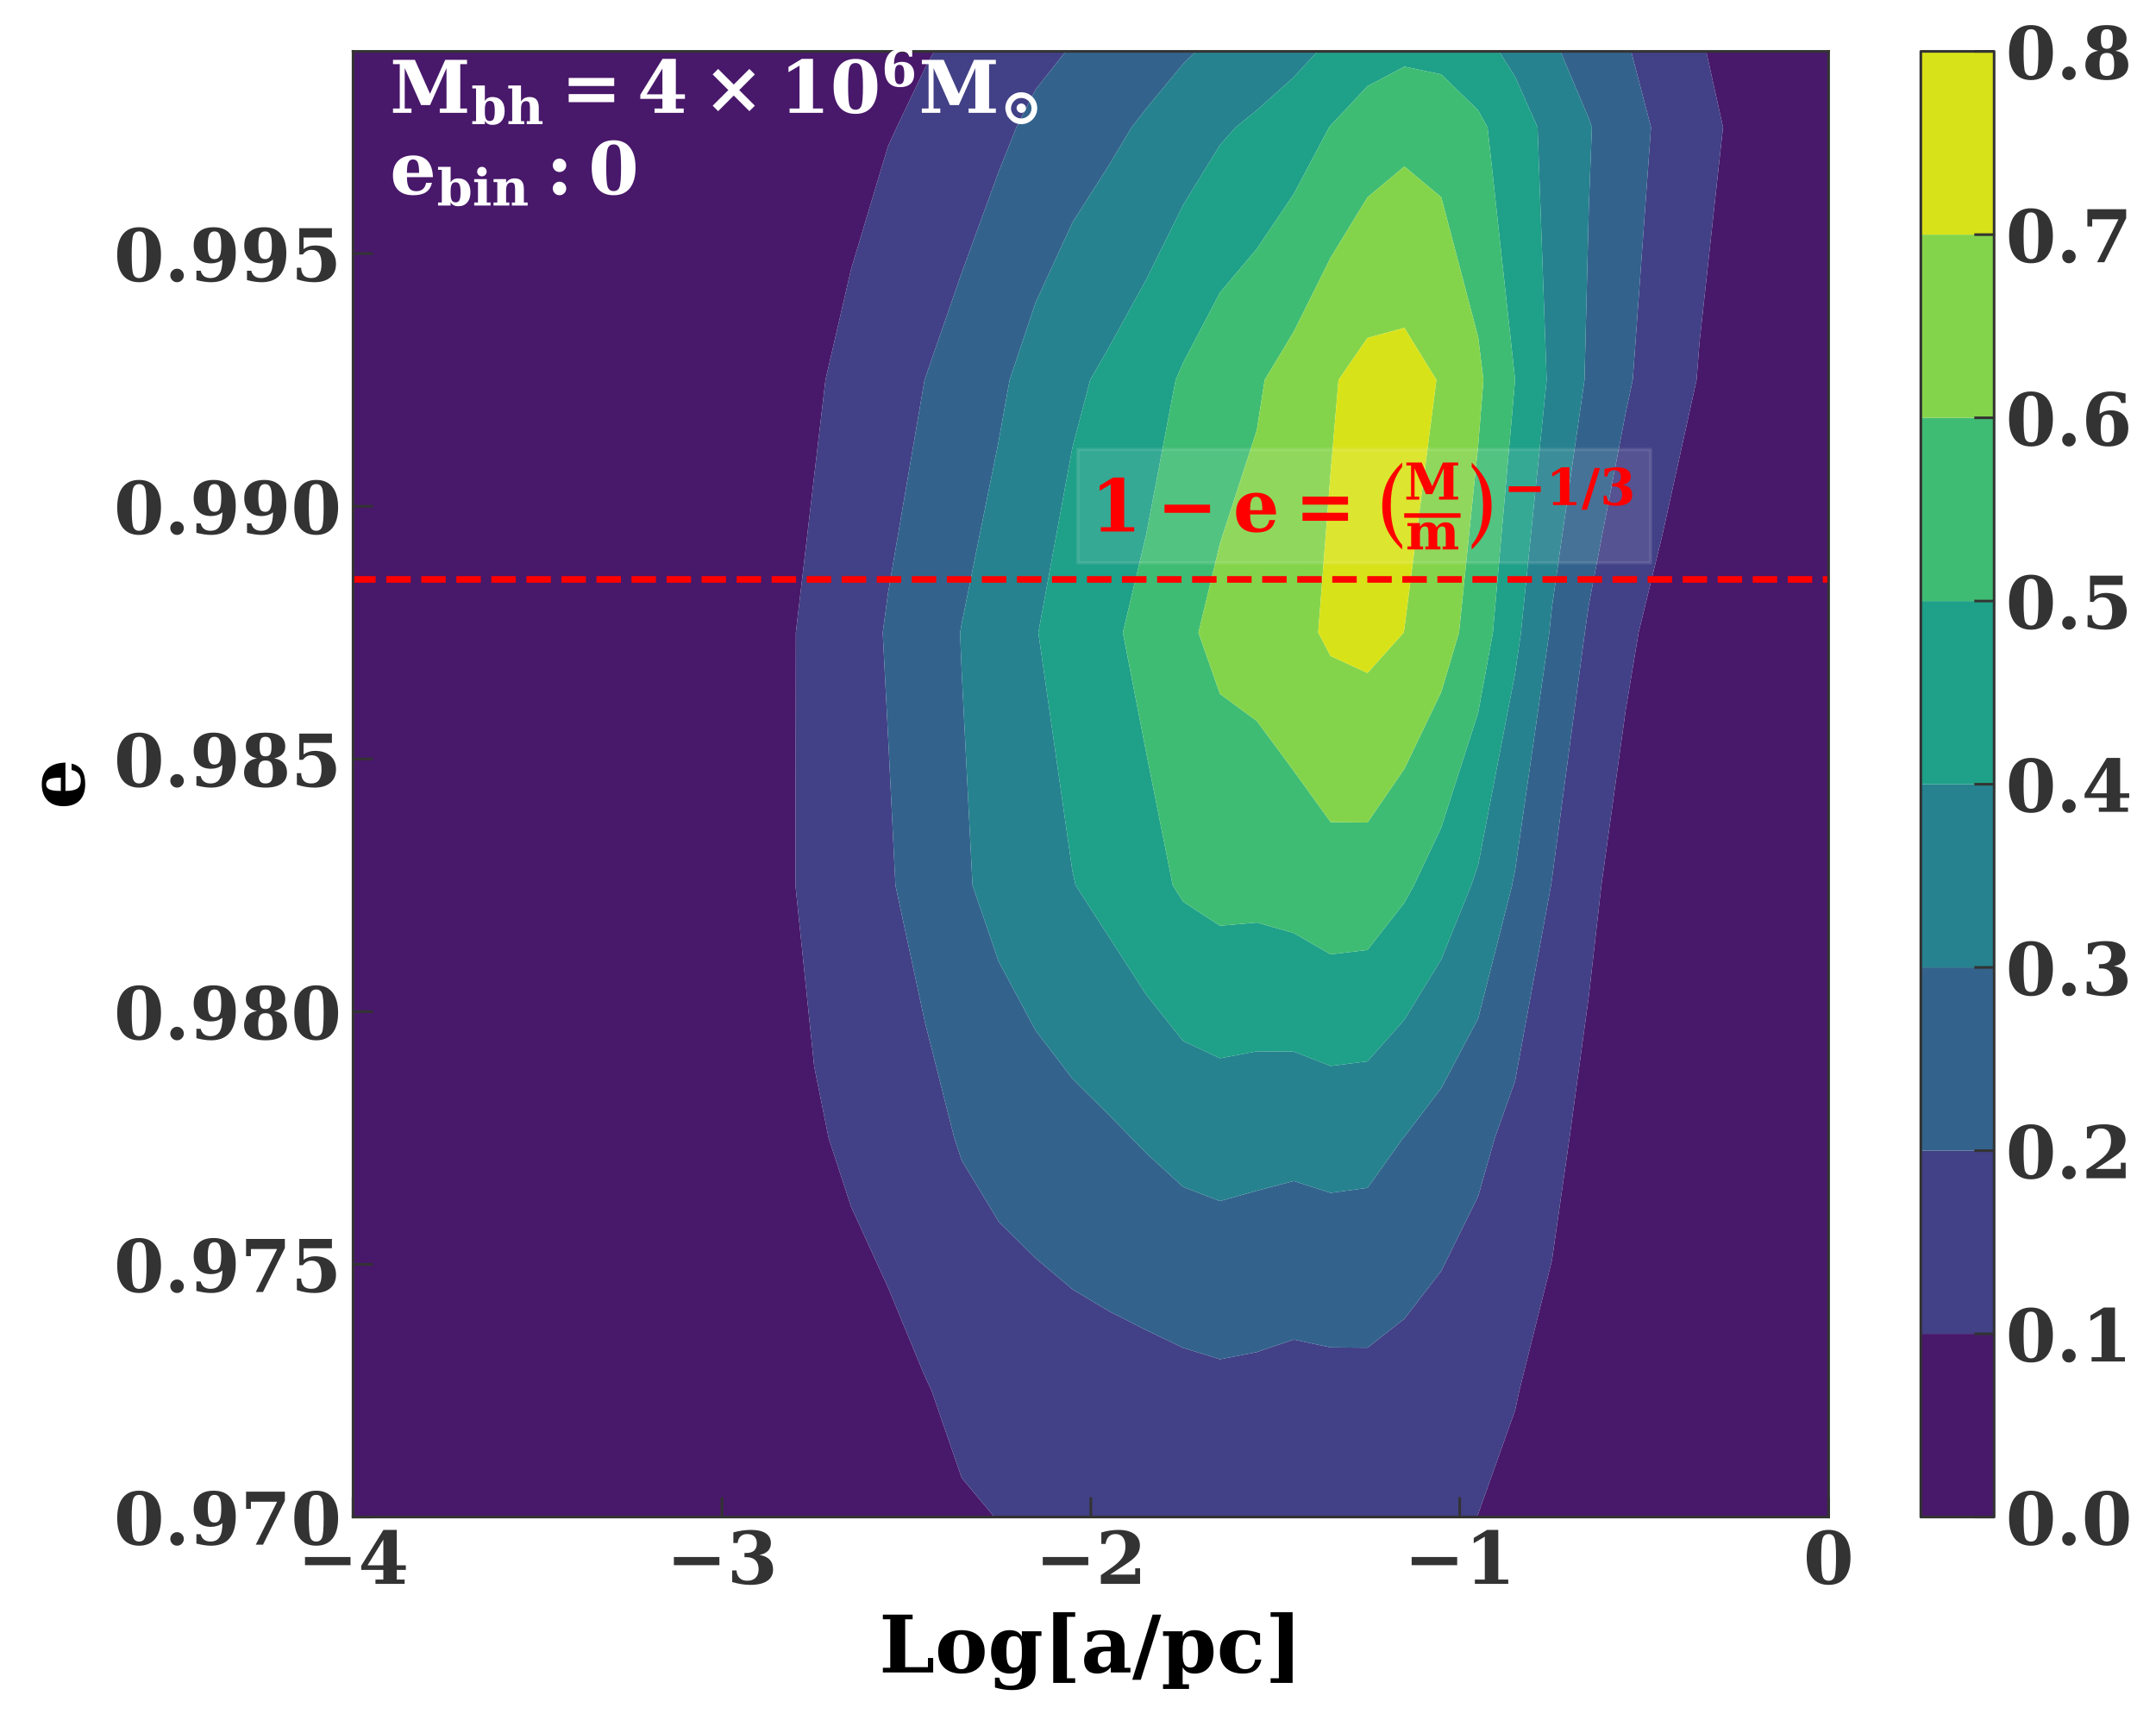 <?xml version="1.0" encoding="utf-8" standalone="no"?>
<!DOCTYPE svg PUBLIC "-//W3C//DTD SVG 1.1//EN"
  "http://www.w3.org/Graphics/SVG/1.1/DTD/svg11.dtd">
<!-- Created with matplotlib (https://matplotlib.org/) -->
<svg height="518.639pt" version="1.1" viewBox="0 0 652.264 518.639" width="652.264pt" xmlns="http://www.w3.org/2000/svg" xmlns:xlink="http://www.w3.org/1999/xlink">
 <defs>
  <style type="text/css">
*{stroke-linecap:butt;stroke-linejoin:round;}
  </style>
 </defs>
 <g id="figure_1">
  <g id="patch_1">
   <path d="M 0 518.639 
L 652.264 518.639 
L 652.264 0 
L 0 0 
z
" style="fill:#ffffff;"/>
  </g>
  <g id="axes_1">
   <g id="patch_2">
    <path d="M 106.815 459.078 
L 553.215 459.078 
L 553.215 15.558 
L 106.815 15.558 
z
" style="fill:#ffffff;"/>
   </g>
   <g id="PathCollection_1">
    <path clip-path="url(#pb31138863c)" d="M 112.395 726.72 
L 123.555 726.72 
L 134.715 726.72 
L 145.875 726.72 
L 157.035 726.72 
L 168.195 726.72 
L 179.355 726.72 
L 190.515 726.72 
L 201.675 726.72 
L 212.835 726.72 
L 223.995 726.72 
L 235.155 726.72 
L 246.315 726.72 
L 257.475 726.72 
L 268.635 726.72 
L 279.795 726.72 
L 290.955 726.72 
L 302.115 726.72 
L 313.275 726.72 
L 324.435 726.72 
L 335.595 726.72 
L 346.755 726.72 
L 357.915 726.72 
L 369.075 726.72 
L 380.235 726.72 
L 391.395 726.72 
L 402.555 726.72 
L 413.715 726.72 
L 424.875 726.72 
L 436.035 726.72 
L 447.195 726.72 
L 458.355 726.72 
L 469.515 726.72 
L 480.675 726.72 
L 491.835 726.72 
L 502.995 726.72 
L 514.155 726.72 
L 525.315 726.72 
L 536.475 726.72 
L 547.635 726.72 
L 558.795 726.72 
L 569.955 726.72 
L 581.115 726.72 
L 592.275 726.72 
L 603.435 726.72 
L 603.435 650.251 
L 603.435 573.782 
L 603.435 497.313 
L 603.435 420.844 
L 603.435 344.375 
L 603.435 267.906 
L 603.435 191.437 
L 603.435 114.968 
L 603.435 38.499 
L 603.435 -37.97 
L 603.435 -114.439 
L 592.275 -114.439 
L 581.115 -114.439 
L 569.955 -114.439 
L 558.795 -114.439 
L 547.635 -114.439 
L 536.475 -114.439 
L 525.315 -114.439 
L 514.155 -114.439 
L 502.995 -114.439 
L 491.835 -114.439 
L 480.675 -114.439 
L 469.515 -114.439 
L 458.355 -114.439 
L 447.195 -114.439 
L 436.035 -114.439 
L 424.875 -114.439 
L 413.715 -114.439 
L 402.555 -114.439 
L 391.395 -114.439 
L 380.235 -114.439 
L 369.075 -114.439 
L 357.915 -114.439 
L 346.755 -114.439 
L 335.595 -114.439 
L 324.435 -114.439 
L 313.275 -114.439 
L 302.115 -114.439 
L 290.955 -114.439 
L 279.795 -114.439 
L 268.635 -114.439 
L 257.475 -114.439 
L 246.315 -114.439 
L 235.155 -114.439 
L 223.995 -114.439 
L 212.835 -114.439 
L 201.675 -114.439 
L 190.515 -114.439 
L 179.355 -114.439 
L 168.195 -114.439 
L 157.035 -114.439 
L 145.875 -114.439 
L 134.715 -114.439 
L 123.555 -114.439 
L 112.395 -114.439 
L 101.235 -114.439 
L 101.235 -37.97 
L 101.235 38.499 
L 101.235 114.968 
L 101.235 191.437 
L 101.235 267.906 
L 101.235 344.375 
L 101.235 420.844 
L 101.235 497.313 
L 101.235 573.782 
L 101.235 650.251 
L 101.235 726.72 
z
M 281.835 420.844 
L 279.795 416.497 
L 268.635 389.559 
L 257.475 365.174 
L 250.684 344.375 
L 246.315 322.691 
L 240.644 267.906 
L 240.77 191.437 
L 246.315 144.054 
L 249.728 114.968 
L 257.475 81.48 
L 268.635 44.302 
L 271.294 38.499 
L 279.795 20.705 
L 290.955 0.194 
L 302.115 -18.776 
L 313.275 -31.451 
L 323.774 -37.97 
L 324.435 -38.64 
L 335.595 -50.835 
L 346.755 -61.718 
L 357.915 -69.478 
L 369.075 -75.701 
L 380.235 -79.88 
L 391.395 -84.25 
L 402.555 -89.836 
L 413.715 -94.931 
L 424.875 -97.988 
L 436.035 -98.135 
L 447.195 -95.835 
L 458.355 -90.623 
L 469.515 -83.111 
L 480.675 -73.761 
L 491.835 -60.219 
L 502.036 -37.97 
L 502.995 -35.452 
L 514.155 6.381 
L 521.275 38.499 
L 514.155 103.676 
L 513.279 114.968 
L 502.995 161.565 
L 495.73 191.437 
L 491.835 214.836 
L 484.477 267.906 
L 480.675 301.448 
L 474.828 344.375 
L 469.515 381.432 
L 459.648 420.844 
L 458.355 426.836 
L 447.195 458.144 
L 436.035 474.075 
L 424.875 483.011 
L 413.715 486.184 
L 402.555 485.926 
L 391.395 485.817 
L 380.235 489.951 
L 369.075 489.898 
L 357.915 487.158 
L 346.755 486.207 
L 335.595 484.794 
L 324.435 479.671 
L 313.275 469.563 
L 302.115 460.59 
L 290.955 447.268 
z
" style="fill:#48186a;"/>
   </g>
   <g id="PathCollection_2">
    <path clip-path="url(#pb31138863c)" d="M 290.955 447.268 
L 302.115 460.59 
L 313.275 469.563 
L 324.435 479.671 
L 335.595 484.794 
L 346.755 486.207 
L 357.915 487.158 
L 369.075 489.898 
L 380.235 489.951 
L 391.395 485.817 
L 402.555 485.926 
L 413.715 486.184 
L 424.875 483.011 
L 436.035 474.075 
L 447.195 458.144 
L 458.355 426.836 
L 459.648 420.844 
L 469.515 381.432 
L 474.828 344.375 
L 480.675 301.448 
L 484.477 267.906 
L 491.835 214.836 
L 495.73 191.437 
L 502.995 161.565 
L 513.279 114.968 
L 514.155 103.676 
L 521.275 38.499 
L 514.155 6.381 
L 502.995 -35.452 
L 502.036 -37.97 
L 491.835 -60.219 
L 480.675 -73.761 
L 469.515 -83.111 
L 458.355 -90.623 
L 447.195 -95.835 
L 436.035 -98.135 
L 424.875 -97.988 
L 413.715 -94.931 
L 402.555 -89.836 
L 391.395 -84.25 
L 380.235 -79.88 
L 369.075 -75.701 
L 357.915 -69.478 
L 346.755 -61.718 
L 335.595 -50.835 
L 324.435 -38.64 
L 323.774 -37.97 
L 313.275 -31.451 
L 302.115 -18.776 
L 290.955 0.194 
L 279.795 20.705 
L 271.294 38.499 
L 268.635 44.302 
L 257.475 81.48 
L 249.728 114.968 
L 246.315 144.054 
L 240.77 191.437 
L 240.644 267.906 
L 246.315 322.691 
L 250.684 344.375 
L 257.475 365.174 
L 268.635 389.559 
L 279.795 416.497 
L 281.835 420.844 
z
M 288.699 344.375 
L 279.795 309.253 
L 270.901 267.906 
L 268.635 222.114 
L 267.052 191.437 
L 268.635 179.581 
L 279.702 114.968 
L 279.795 114.699 
L 290.955 82.499 
L 302.115 51.978 
L 307.505 38.499 
L 313.275 27.108 
L 324.435 13.011 
L 335.595 1.477 
L 346.755 -9.413 
L 357.915 -18.406 
L 369.075 -25.639 
L 380.235 -30.431 
L 391.395 -35.505 
L 395.359 -37.97 
L 402.555 -44.814 
L 413.715 -54.711 
L 424.875 -60.471 
L 436.035 -60.494 
L 447.195 -55.654 
L 458.355 -44.987 
L 463.909 -37.97 
L 469.515 -31.594 
L 480.675 -15.665 
L 491.835 9.259 
L 499.49 38.499 
L 493.968 114.968 
L 491.835 124.899 
L 480.675 182.988 
L 479.464 191.437 
L 469.515 266.063 
L 469.251 267.906 
L 458.355 327.192 
L 452.234 344.375 
L 447.195 362.027 
L 436.035 384.629 
L 424.875 399.096 
L 413.715 407.84 
L 402.555 407.75 
L 391.395 405.377 
L 380.235 409.165 
L 369.075 411.333 
L 357.915 407.876 
L 346.755 402.525 
L 335.595 396.85 
L 324.435 390.158 
L 313.275 380.753 
L 302.115 369.662 
L 290.955 351.209 
z
" style="fill:#424086;"/>
   </g>
   <g id="PathCollection_3">
    <path clip-path="url(#pb31138863c)" d="M 290.955 351.209 
L 302.115 369.662 
L 313.275 380.753 
L 324.435 390.158 
L 335.595 396.85 
L 346.755 402.525 
L 357.915 407.876 
L 369.075 411.333 
L 380.235 409.165 
L 391.395 405.377 
L 402.555 407.75 
L 413.715 407.84 
L 424.875 399.096 
L 436.035 384.629 
L 447.195 362.027 
L 452.234 344.375 
L 458.355 327.192 
L 469.251 267.906 
L 469.515 266.063 
L 479.464 191.437 
L 480.675 182.988 
L 491.835 124.899 
L 493.968 114.968 
L 499.49 38.499 
L 491.835 9.259 
L 480.675 -15.665 
L 469.515 -31.594 
L 463.909 -37.97 
L 458.355 -44.987 
L 447.195 -55.654 
L 436.035 -60.494 
L 424.875 -60.471 
L 413.715 -54.711 
L 402.555 -44.814 
L 395.359 -37.97 
L 391.395 -35.505 
L 380.235 -30.431 
L 369.075 -25.639 
L 357.915 -18.406 
L 346.755 -9.413 
L 335.595 1.477 
L 324.435 13.011 
L 313.275 27.108 
L 307.505 38.499 
L 302.115 51.978 
L 290.955 82.499 
L 279.795 114.699 
L 279.702 114.968 
L 268.635 179.581 
L 267.052 191.437 
L 268.635 222.114 
L 270.901 267.906 
L 279.795 309.253 
L 288.699 344.375 
z
M 342.316 344.375 
L 335.595 337.462 
L 324.435 326.414 
L 313.275 311.794 
L 302.115 290.926 
L 294.22 267.906 
L 290.955 203.556 
L 290.454 191.437 
L 290.955 188.672 
L 302.115 133.568 
L 305.451 114.968 
L 313.275 91.636 
L 324.435 67.379 
L 335.595 49.835 
L 342.379 38.499 
L 346.755 32.883 
L 357.915 19.377 
L 369.075 8.495 
L 380.235 1.46 
L 391.395 -6.075 
L 402.555 -15.362 
L 413.715 -23.503 
L 424.875 -28.275 
L 436.035 -27.858 
L 447.195 -22.365 
L 458.355 -9.926 
L 469.515 9.494 
L 480.675 35.885 
L 481.602 38.499 
L 480.675 62.478 
L 479.363 114.968 
L 469.515 183.757 
L 468.717 191.437 
L 458.355 263.4 
L 457.459 267.906 
L 447.195 308.17 
L 436.035 329.259 
L 424.875 343.973 
L 424.483 344.375 
L 413.715 359.463 
L 402.555 360.972 
L 391.395 357.385 
L 380.235 360.325 
L 369.075 363.446 
L 357.915 359.163 
L 346.755 348.926 
z
" style="fill:#33638d;"/>
   </g>
   <g id="PathCollection_4">
    <path clip-path="url(#pb31138863c)" d="M 346.755 348.926 
L 357.915 359.163 
L 369.075 363.446 
L 380.235 360.325 
L 391.395 357.385 
L 402.555 360.972 
L 413.715 359.463 
L 424.483 344.375 
L 424.875 343.973 
L 436.035 329.259 
L 447.195 308.17 
L 457.459 267.906 
L 458.355 263.4 
L 468.717 191.437 
L 469.515 183.757 
L 479.363 114.968 
L 480.675 62.478 
L 481.602 38.499 
L 480.675 35.885 
L 469.515 9.494 
L 458.355 -9.926 
L 447.195 -22.365 
L 436.035 -27.858 
L 424.875 -28.275 
L 413.715 -23.503 
L 402.555 -15.362 
L 391.395 -6.075 
L 380.235 1.46 
L 369.075 8.495 
L 357.915 19.377 
L 346.755 32.883 
L 342.379 38.499 
L 335.595 49.835 
L 324.435 67.379 
L 313.275 91.636 
L 305.451 114.968 
L 302.115 133.568 
L 290.955 188.672 
L 290.454 191.437 
L 290.955 203.556 
L 294.22 267.906 
L 302.115 290.926 
L 313.275 311.794 
L 324.435 326.414 
L 335.595 337.462 
L 342.316 344.375 
z
M 325.407 267.906 
L 324.435 263.574 
L 314.131 191.437 
L 324.435 135.425 
L 329.821 114.968 
L 335.595 104.916 
L 346.755 84.625 
L 357.915 62.07 
L 369.075 43.899 
L 373.856 38.499 
L 380.235 33.351 
L 391.395 23.355 
L 402.555 11.298 
L 413.715 1.281 
L 424.875 -4.053 
L 436.035 -2.679 
L 447.195 5.505 
L 458.355 23.213 
L 465.17 38.499 
L 467.922 114.968 
L 460.141 191.437 
L 458.355 203.843 
L 447.195 261.769 
L 445.095 267.906 
L 436.035 290.297 
L 424.875 308.588 
L 413.715 321.179 
L 402.555 322.586 
L 391.395 318.228 
L 380.235 318.139 
L 369.075 320.245 
L 357.915 315.017 
L 346.755 300.998 
L 335.595 283.689 
z
" style="fill:#26828e;"/>
   </g>
   <g id="PathCollection_5">
    <path clip-path="url(#pb31138863c)" d="M 335.595 283.689 
L 346.755 300.998 
L 357.915 315.017 
L 369.075 320.245 
L 380.235 318.139 
L 391.395 318.228 
L 402.555 322.586 
L 413.715 321.179 
L 424.875 308.588 
L 436.035 290.297 
L 445.095 267.906 
L 447.195 261.769 
L 458.355 203.843 
L 460.141 191.437 
L 467.922 114.968 
L 465.17 38.499 
L 458.355 23.213 
L 447.195 5.505 
L 436.035 -2.679 
L 424.875 -4.053 
L 413.715 1.281 
L 402.555 11.298 
L 391.395 23.355 
L 380.235 33.351 
L 373.856 38.499 
L 369.075 43.899 
L 357.915 62.07 
L 346.755 84.625 
L 335.595 104.916 
L 329.821 114.968 
L 324.435 135.425 
L 314.131 191.437 
L 324.435 263.574 
L 325.407 267.906 
z
M 354.787 267.906 
L 346.755 227.712 
L 339.7 191.437 
L 346.755 161.758 
L 355.666 114.968 
L 357.915 109.795 
L 369.075 88.538 
L 380.235 75.266 
L 391.395 58.723 
L 402.107 38.499 
L 402.555 37.958 
L 413.715 26.064 
L 424.875 20.17 
L 436.035 22.5 
L 447.195 33.375 
L 450.035 38.499 
L 458.355 114.754 
L 458.369 114.968 
L 458.355 115.114 
L 451.655 191.437 
L 447.195 215.708 
L 436.035 250.449 
L 427.781 267.906 
L 424.875 273.204 
L 413.715 287.469 
L 402.555 288.816 
L 391.395 282.357 
L 380.235 279.18 
L 369.075 280.148 
L 357.915 272.861 
z
" style="fill:#1fa088;"/>
   </g>
   <g id="PathCollection_6">
    <path clip-path="url(#pb31138863c)" d="M 357.915 272.861 
L 369.075 280.148 
L 380.235 279.18 
L 391.395 282.357 
L 402.555 288.816 
L 413.715 287.469 
L 424.875 273.204 
L 427.781 267.906 
L 436.035 250.449 
L 447.195 215.708 
L 451.655 191.437 
L 458.355 115.114 
L 458.369 114.968 
L 458.355 114.754 
L 450.035 38.499 
L 447.195 33.375 
L 436.035 22.5 
L 424.875 20.17 
L 413.715 26.064 
L 402.555 37.958 
L 402.107 38.499 
L 391.395 58.723 
L 380.235 75.266 
L 369.075 88.538 
L 357.915 109.795 
L 355.666 114.968 
L 346.755 161.758 
L 339.7 191.437 
L 346.755 227.712 
L 354.787 267.906 
z
M 362.574 191.437 
L 369.075 164.458 
L 380.235 130.13 
L 382.608 114.968 
L 391.395 100.386 
L 402.555 77.972 
L 413.715 59.7 
L 424.875 50.381 
L 436.035 59.691 
L 447.195 102.011 
L 448.79 114.968 
L 447.195 134.874 
L 441.398 191.437 
L 436.035 209.404 
L 424.875 232.662 
L 413.715 248.911 
L 402.555 248.773 
L 391.395 233.288 
L 380.235 218.179 
L 369.075 209.979 
z
" style="fill:#3fbc73;"/>
   </g>
   <g id="PathCollection_7">
    <path clip-path="url(#pb31138863c)" d="M 369.075 209.979 
L 380.235 218.179 
L 391.395 233.288 
L 402.555 248.773 
L 413.715 248.911 
L 424.875 232.662 
L 436.035 209.404 
L 441.398 191.437 
L 447.195 134.874 
L 448.79 114.968 
L 447.195 102.011 
L 436.035 59.691 
L 424.875 50.381 
L 413.715 59.7 
L 402.555 77.972 
L 391.395 100.386 
L 382.608 114.968 
L 380.235 130.13 
L 369.075 164.458 
L 362.574 191.437 
z
M 398.798 191.437 
L 402.555 143.012 
L 404.952 114.968 
L 413.715 102.252 
L 424.875 99.219 
L 434.562 114.968 
L 424.875 190.171 
L 424.655 191.437 
L 413.715 203.648 
L 402.555 198.529 
z
" style="fill:#84d44b;"/>
   </g>
   <g id="PathCollection_8">
    <path clip-path="url(#pb31138863c)" d="M 402.555 198.529 
L 413.715 203.648 
L 424.655 191.437 
L 424.875 190.171 
L 434.562 114.968 
L 424.875 99.219 
L 413.715 102.252 
L 404.952 114.968 
L 402.555 143.012 
L 398.798 191.437 
z
" style="fill:#d8e219;"/>
   </g>
   <g id="matplotlib.axis_1">
    <g id="xtick_1">
     <g id="line2d_1">
      <defs>
       <path d="M 0 0 
L 0 -6 
" id="ma8702748fd" style="stroke:#333333;stroke-width:0.8;"/>
      </defs>
      <g>
       <use style="fill:#333333;stroke:#333333;stroke-width:0.8;" x="106.815" xlink:href="#ma8702748fd" y="459.078"/>
      </g>
     </g>
     <g id="text_1">
      <!-- −4 -->
      <defs>
       <path d="M 10.594 36.922 
L 73.188 36.922 
L 73.188 25.688 
L 10.594 25.688 
z
" id="DejaVuSerif-Bold-8722"/>
       <path d="M 63.812 0 
L 23.688 0 
L 23.688 5.906 
L 34.516 5.906 
L 34.516 19.188 
L 4.109 19.188 
L 4.109 24.812 
L 34.625 74.219 
L 52.984 74.219 
L 52.984 25.484 
L 65.484 25.484 
L 65.484 19.188 
L 52.984 19.188 
L 52.984 5.906 
L 63.812 5.906 
z
M 34.516 25.484 
L 34.516 60.891 
L 12.797 25.484 
z
" id="DejaVuSerif-Bold-52"/>
      </defs>
      <g style="fill:#333333;" transform="translate(89.944 479.295)scale(0.22 -0.22)">
       <use xlink:href="#DejaVuSerif-Bold-8722"/>
       <use x="83.789" xlink:href="#DejaVuSerif-Bold-52"/>
      </g>
     </g>
    </g>
    <g id="xtick_2">
     <g id="line2d_2">
      <g>
       <use style="fill:#333333;stroke:#333333;stroke-width:0.8;" x="218.415" xlink:href="#ma8702748fd" y="459.078"/>
      </g>
     </g>
     <g id="text_2">
      <!-- −3 -->
      <defs>
       <path d="M 8.594 70.797 
Q 15.047 72.516 21.094 73.359 
Q 27.156 74.219 32.906 74.219 
Q 46.094 74.219 53.141 69.5 
Q 60.203 64.797 60.203 56 
Q 60.203 49.422 56.141 45.312 
Q 52.094 41.219 44.281 39.797 
Q 53.812 38.281 58.5 33.297 
Q 63.188 28.328 63.188 19.672 
Q 63.188 9.469 55.094 4.016 
Q 47.016 -1.422 31.688 -1.422 
Q 25.922 -1.422 19.797 -0.438 
Q 13.672 0.531 6.984 2.484 
L 6.984 18.5 
L 12.891 18.5 
Q 13.422 11.578 17.234 7.938 
Q 21.047 4.297 27.781 4.297 
Q 35.203 4.297 39.25 8.422 
Q 43.312 12.547 43.312 20.125 
Q 43.312 28.031 39.078 32.328 
Q 34.859 36.625 27.094 36.625 
L 23.875 36.625 
L 23.875 42.484 
L 26.422 42.484 
Q 33.594 42.484 37.203 45.797 
Q 40.828 49.125 40.828 55.719 
Q 40.828 61.922 37.422 65.203 
Q 34.031 68.5 27.688 68.5 
Q 21.922 68.5 18.547 65.344 
Q 15.188 62.203 14.5 56.203 
L 8.594 56.203 
z
" id="DejaVuSerif-Bold-51"/>
      </defs>
      <g style="fill:#333333;" transform="translate(201.544 479.295)scale(0.22 -0.22)">
       <use xlink:href="#DejaVuSerif-Bold-8722"/>
       <use x="83.789" xlink:href="#DejaVuSerif-Bold-51"/>
      </g>
     </g>
    </g>
    <g id="xtick_3">
     <g id="line2d_3">
      <g>
       <use style="fill:#333333;stroke:#333333;stroke-width:0.8;" x="330.015" xlink:href="#ma8702748fd" y="459.078"/>
      </g>
     </g>
     <g id="text_3">
      <!-- −2 -->
      <defs>
       <path d="M 13.188 54.891 
L 7.328 54.891 
L 7.328 70.609 
Q 13.281 72.406 19.109 73.312 
Q 24.953 74.219 30.906 74.219 
Q 44.828 74.219 52.609 68.531 
Q 60.406 62.844 60.406 52.688 
Q 60.406 45.453 56.109 39.719 
Q 51.812 33.984 39.703 26.125 
L 19.391 12.797 
L 53.906 12.797 
L 53.906 21.391 
L 60.594 21.391 
L 60.594 0 
L 6.688 0 
L 6.688 11.922 
L 17.484 19.391 
Q 31.297 28.906 35.891 35.594 
Q 40.484 42.281 40.484 51.219 
Q 40.484 59.672 36.984 64.078 
Q 33.5 68.5 26.812 68.5 
Q 21.047 68.5 17.578 65.016 
Q 14.109 61.531 13.188 54.891 
z
" id="DejaVuSerif-Bold-50"/>
      </defs>
      <g style="fill:#333333;" transform="translate(313.144 479.295)scale(0.22 -0.22)">
       <use xlink:href="#DejaVuSerif-Bold-8722"/>
       <use x="83.789" xlink:href="#DejaVuSerif-Bold-50"/>
      </g>
     </g>
    </g>
    <g id="xtick_4">
     <g id="line2d_4">
      <g>
       <use style="fill:#333333;stroke:#333333;stroke-width:0.8;" x="441.615" xlink:href="#ma8702748fd" y="459.078"/>
      </g>
     </g>
     <g id="text_4">
      <!-- −1 -->
      <defs>
       <path d="M 13.719 0 
L 13.719 5.906 
L 27.391 5.906 
L 27.391 64.891 
L 12.203 55.906 
L 12.203 63.188 
L 30.516 74.219 
L 45.906 74.219 
L 45.906 5.906 
L 59.625 5.906 
L 59.625 0 
z
" id="DejaVuSerif-Bold-49"/>
      </defs>
      <g style="fill:#333333;" transform="translate(424.744 479.295)scale(0.22 -0.22)">
       <use xlink:href="#DejaVuSerif-Bold-8722"/>
       <use x="83.789" xlink:href="#DejaVuSerif-Bold-49"/>
      </g>
     </g>
    </g>
    <g id="xtick_5">
     <g id="line2d_5">
      <g>
       <use style="fill:#333333;stroke:#333333;stroke-width:0.8;" x="553.215" xlink:href="#ma8702748fd" y="459.078"/>
      </g>
     </g>
     <g id="text_5">
      <!-- 0 -->
      <defs>
       <path d="M 34.812 4.297 
Q 40.672 4.297 42.844 9.609 
Q 45.016 14.938 45.016 36.375 
Q 45.016 57.672 42.844 63.078 
Q 40.672 68.5 34.812 68.5 
Q 28.953 68.5 26.781 63.172 
Q 24.609 57.859 24.609 36.375 
Q 24.609 14.938 26.781 9.609 
Q 28.953 4.297 34.812 4.297 
z
M 34.812 -1.422 
Q 20.219 -1.422 12.453 8.312 
Q 4.688 18.062 4.688 36.375 
Q 4.688 54.688 12.453 64.453 
Q 20.219 74.219 34.812 74.219 
Q 49.359 74.219 57.125 64.453 
Q 64.891 54.688 64.891 36.375 
Q 64.891 18.062 57.125 8.312 
Q 49.359 -1.422 34.812 -1.422 
z
" id="DejaVuSerif-Bold-48"/>
      </defs>
      <g style="fill:#333333;" transform="translate(545.561 479.295)scale(0.22 -0.22)">
       <use xlink:href="#DejaVuSerif-Bold-48"/>
      </g>
     </g>
    </g>
    <g id="text_6">
     <!-- Log[a/pc] -->
     <defs>
      <path d="M 4.688 0 
L 4.688 5.906 
L 14.016 5.906 
L 14.016 67 
L 4.688 67 
L 4.688 72.906 
L 42.188 72.906 
L 42.188 67 
L 32.812 67 
L 32.812 6.688 
L 61.531 6.688 
L 61.531 18.219 
L 68.109 18.219 
L 68.109 0 
z
" id="DejaVuSerif-Bold-76"/>
      <path d="M 33.406 4.109 
Q 38.875 4.109 41.094 8.797 
Q 43.312 13.484 43.312 25.984 
Q 43.312 38.484 41.109 43.141 
Q 38.922 47.797 33.406 47.797 
Q 27.875 47.797 25.625 43.078 
Q 23.391 38.375 23.391 25.984 
Q 23.391 13.578 25.625 8.844 
Q 27.875 4.109 33.406 4.109 
z
M 33.406 -1.422 
Q 19.672 -1.422 11.891 5.875 
Q 4.109 13.188 4.109 25.984 
Q 4.109 38.812 11.891 46.062 
Q 19.672 53.328 33.406 53.328 
Q 47.172 53.328 54.938 46.062 
Q 62.703 38.812 62.703 25.984 
Q 62.703 13.188 54.906 5.875 
Q 47.125 -1.422 33.406 -1.422 
z
" id="DejaVuSerif-Bold-111"/>
      <path d="M 60.203 46 
L 60.203 0.688 
Q 60.203 -10.25 52.406 -16.234 
Q 44.625 -22.219 30.422 -22.219 
Q 25.25 -22.219 19.922 -21.406 
Q 14.594 -20.609 8.984 -19 
L 8.984 -6.594 
L 14.5 -6.594 
Q 15.234 -11.719 18.625 -14.203 
Q 22.016 -16.703 28.328 -16.703 
Q 36.328 -16.703 39.625 -12.859 
Q 42.922 -9.031 42.922 0.688 
L 42.922 6.594 
Q 40.719 2.547 36.984 0.562 
Q 33.25 -1.422 27.781 -1.422 
Q 16.75 -1.422 10.422 5.906 
Q 4.109 13.234 4.109 25.984 
Q 4.109 38.766 10.422 46.047 
Q 16.75 53.328 27.781 53.328 
Q 33.25 53.328 36.984 51.344 
Q 40.719 49.359 42.922 45.312 
L 42.922 51.906 
L 67.578 51.906 
L 67.578 46 
z
M 42.922 28.516 
Q 42.922 37.594 40.578 41.641 
Q 38.234 45.703 33.109 45.703 
Q 27.734 45.703 25.562 41.422 
Q 23.391 37.156 23.391 25.984 
Q 23.391 14.797 25.578 10.5 
Q 27.781 6.203 33.109 6.203 
Q 38.234 6.203 40.578 10.25 
Q 42.922 14.312 42.922 23.391 
z
" id="DejaVuSerif-Bold-103"/>
      <path d="M 12.5 75.984 
L 40.188 75.984 
L 40.188 70.125 
L 29.781 70.125 
L 29.781 -7.328 
L 40.188 -7.328 
L 40.188 -13.188 
L 12.5 -13.188 
z
" id="DejaVuSerif-Bold-91"/>
      <path d="M 55.078 31.891 
L 55.078 5.906 
L 62.5 5.906 
L 62.5 0 
L 37.797 0 
L 37.797 6.594 
Q 34.375 2.484 30.172 0.531 
Q 25.984 -1.422 20.609 -1.422 
Q 12.641 -1.422 8.375 2.844 
Q 4.109 7.125 4.109 15.094 
Q 4.109 23.828 10.234 28.172 
Q 16.359 32.516 28.719 32.516 
L 37.797 32.516 
L 37.797 35.594 
Q 37.797 41.891 34.812 44.891 
Q 31.844 47.906 25.594 47.906 
Q 20.406 47.906 17.594 45.781 
Q 14.797 43.656 13.625 38.812 
L 8.109 38.812 
L 8.109 50 
Q 12.75 51.656 17.719 52.484 
Q 22.703 53.328 28.219 53.328 
Q 42.141 53.328 48.609 48.141 
Q 55.078 42.969 55.078 31.891 
z
M 37.797 16.312 
L 37.797 26.703 
L 31.297 26.703 
Q 26.469 26.703 23.875 24.062 
Q 21.297 21.438 21.297 16.5 
Q 21.297 11.578 23.172 9.125 
Q 25.047 6.688 28.906 6.688 
Q 32.906 6.688 35.344 9.328 
Q 37.797 11.969 37.797 16.312 
z
" id="DejaVuSerif-Bold-97"/>
      <path d="M 25.688 72.906 
L 36.531 72.906 
L 10.797 -9.281 
L 0 -9.281 
z
" id="DejaVuSerif-Bold-47"/>
      <path d="M 27 28.516 
L 27 23.391 
Q 27 14.312 29.312 10.25 
Q 31.641 6.203 36.812 6.203 
Q 42.141 6.203 44.312 10.5 
Q 46.484 14.797 46.484 25.984 
Q 46.484 37.156 44.312 41.422 
Q 42.141 45.703 36.812 45.703 
Q 31.641 45.703 29.312 41.641 
Q 27 37.594 27 28.516 
z
M 9.719 46 
L 2.297 46 
L 2.297 51.906 
L 27 51.906 
L 27 45.312 
Q 29.203 49.359 32.906 51.344 
Q 36.625 53.328 42.094 53.328 
Q 53.172 53.328 59.547 46.016 
Q 65.922 38.719 65.922 25.984 
Q 65.922 13.234 59.547 5.906 
Q 53.172 -1.422 42.094 -1.422 
Q 36.625 -1.422 32.906 0.562 
Q 29.203 2.547 27 6.594 
L 27 -14.891 
L 35.016 -14.891 
L 35.016 -20.797 
L 2.297 -20.797 
L 2.297 -14.891 
L 9.719 -14.891 
z
" id="DejaVuSerif-Bold-112"/>
      <path d="M 56.391 16.219 
Q 54.547 7.328 48.797 2.953 
Q 43.062 -1.422 33.203 -1.422 
Q 19.344 -1.422 11.719 5.75 
Q 4.109 12.938 4.109 25.984 
Q 4.109 38.875 11.625 46.094 
Q 19.141 53.328 32.516 53.328 
Q 37.938 53.328 43.453 52.297 
Q 48.969 51.266 54.688 49.219 
L 54.688 34.812 
L 49.219 34.812 
Q 48.438 41.406 45.359 44.594 
Q 42.281 47.797 36.719 47.797 
Q 29.5 47.797 26.438 42.906 
Q 23.391 38.031 23.391 25.984 
Q 23.391 14.203 26.359 9.156 
Q 29.344 4.109 36.078 4.109 
Q 41.312 4.109 44.453 7.234 
Q 47.609 10.359 48.297 16.219 
z
" id="DejaVuSerif-Bold-99"/>
      <path d="M 34.812 75.984 
L 34.812 -13.188 
L 7.078 -13.188 
L 7.078 -7.328 
L 17.484 -7.328 
L 17.484 70.125 
L 7.078 70.125 
L 7.078 75.984 
z
" id="DejaVuSerif-Bold-93"/>
     </defs>
     <g transform="translate(265.971 506.106)scale(0.24 -0.24)">
      <use xlink:href="#DejaVuSerif-Bold-76"/>
      <use x="70.312" xlink:href="#DejaVuSerif-Bold-111"/>
      <use x="137.012" xlink:href="#DejaVuSerif-Bold-103"/>
      <use x="206.934" xlink:href="#DejaVuSerif-Bold-91"/>
      <use x="254.248" xlink:href="#DejaVuSerif-Bold-97"/>
      <use x="319.043" xlink:href="#DejaVuSerif-Bold-47"/>
      <use x="355.566" xlink:href="#DejaVuSerif-Bold-112"/>
      <use x="425.488" xlink:href="#DejaVuSerif-Bold-99"/>
      <use x="486.377" xlink:href="#DejaVuSerif-Bold-93"/>
     </g>
    </g>
   </g>
   <g id="matplotlib.axis_2">
    <g id="ytick_1">
     <g id="line2d_6">
      <defs>
       <path d="M 0 0 
L 6 0 
" id="m8445a65572" style="stroke:#333333;stroke-width:0.8;"/>
      </defs>
      <g>
       <use style="fill:#333333;stroke:#333333;stroke-width:0.8;" x="106.815" xlink:href="#m8445a65572" y="459.078"/>
      </g>
     </g>
     <g id="text_7">
      <!-- 0.970 -->
      <defs>
       <path d="M 8.109 7.906 
Q 8.109 11.719 10.844 14.453 
Q 13.578 17.188 17.391 17.188 
Q 21.234 17.188 23.969 14.453 
Q 26.703 11.719 26.703 7.906 
Q 26.703 4.047 23.969 1.312 
Q 21.234 -1.422 17.391 -1.422 
Q 13.578 -1.422 10.844 1.312 
Q 8.109 4.047 8.109 7.906 
z
" id="DejaVuSerif-Bold-46"/>
       <path d="M 34.078 68.5 
Q 29.047 68.5 26.922 64.234 
Q 24.812 59.969 24.812 49.422 
Q 24.812 38.875 26.922 34.594 
Q 29.047 30.328 34.078 30.328 
Q 39.109 30.328 41.25 34.594 
Q 43.406 38.875 43.406 49.422 
Q 43.406 59.969 41.25 64.234 
Q 39.109 68.5 34.078 68.5 
z
M 44.969 29.688 
Q 41.75 27.094 37.812 25.797 
Q 33.891 24.516 29.297 24.516 
Q 18.172 24.516 11.797 31.031 
Q 5.422 37.547 5.422 49.031 
Q 5.422 61.141 12.547 67.672 
Q 19.672 74.219 32.906 74.219 
Q 47.859 74.219 55.562 65.188 
Q 63.281 56.156 63.281 38.719 
Q 63.281 18.844 54.734 8.703 
Q 46.188 -1.422 29.391 -1.422 
Q 25 -1.422 19.969 -0.688 
Q 14.938 0.047 9.188 1.516 
L 9.188 14.406 
L 15.094 14.406 
Q 16.312 9.422 19.703 6.859 
Q 23.094 4.297 28.516 4.297 
Q 37.109 4.297 41.016 10.281 
Q 44.922 16.266 44.969 29.688 
z
" id="DejaVuSerif-Bold-57"/>
       <path d="M 61.281 60.5 
L 31.203 0 
L 21.297 0 
L 50.594 59.078 
L 14.594 59.078 
L 14.594 49.219 
L 7.906 49.219 
L 7.906 72.906 
L 61.281 72.906 
z
" id="DejaVuSerif-Bold-55"/>
      </defs>
      <g style="fill:#333333;" transform="translate(34.428 467.437)scale(0.22 -0.22)">
       <use xlink:href="#DejaVuSerif-Bold-48"/>
       <use x="69.58" xlink:href="#DejaVuSerif-Bold-46"/>
       <use x="104.395" xlink:href="#DejaVuSerif-Bold-57"/>
       <use x="173.975" xlink:href="#DejaVuSerif-Bold-55"/>
       <use x="243.555" xlink:href="#DejaVuSerif-Bold-48"/>
      </g>
     </g>
    </g>
    <g id="ytick_2">
     <g id="line2d_7">
      <g>
       <use style="fill:#333333;stroke:#333333;stroke-width:0.8;" x="106.815" xlink:href="#m8445a65572" y="382.609"/>
      </g>
     </g>
     <g id="text_8">
      <!-- 0.975 -->
      <defs>
       <path d="M 56.391 72.906 
L 56.391 60.109 
L 17.391 60.109 
L 17.391 44.094 
Q 20.609 46.578 24.562 47.844 
Q 28.516 49.125 32.906 49.125 
Q 46.391 49.125 54.203 42.312 
Q 62.016 35.5 62.016 23.781 
Q 62.016 11.859 54.203 5.219 
Q 46.391 -1.422 32.328 -1.422 
Q 26.375 -1.422 20.484 -0.438 
Q 14.594 0.531 8.203 2.594 
L 8.203 18.5 
L 14.062 18.5 
Q 14.359 11.328 17.797 7.812 
Q 21.234 4.297 27.984 4.297 
Q 35.156 4.297 38.625 9.109 
Q 42.094 13.922 42.094 23.781 
Q 42.094 33.5 38.688 38.297 
Q 35.297 43.109 28.422 43.109 
Q 24.703 43.109 21.797 41.578 
Q 18.891 40.047 16.406 36.812 
L 11.531 36.812 
L 11.531 72.906 
z
" id="DejaVuSerif-Bold-53"/>
      </defs>
      <g style="fill:#333333;" transform="translate(34.428 390.968)scale(0.22 -0.22)">
       <use xlink:href="#DejaVuSerif-Bold-48"/>
       <use x="69.58" xlink:href="#DejaVuSerif-Bold-46"/>
       <use x="104.395" xlink:href="#DejaVuSerif-Bold-57"/>
       <use x="173.975" xlink:href="#DejaVuSerif-Bold-55"/>
       <use x="243.555" xlink:href="#DejaVuSerif-Bold-53"/>
      </g>
     </g>
    </g>
    <g id="ytick_3">
     <g id="line2d_8">
      <g>
       <use style="fill:#333333;stroke:#333333;stroke-width:0.8;" x="106.815" xlink:href="#m8445a65572" y="306.14"/>
      </g>
     </g>
     <g id="text_9">
      <!-- 0.980 -->
      <defs>
       <path d="M 46.484 38.812 
Q 55.172 37.406 59.688 32.422 
Q 64.203 27.438 64.203 19.391 
Q 64.203 9.328 56.609 3.953 
Q 49.031 -1.422 34.719 -1.422 
Q 20.406 -1.422 12.781 3.953 
Q 5.172 9.328 5.172 19.391 
Q 5.172 27.438 9.719 32.422 
Q 14.266 37.406 22.906 38.812 
Q 15.234 40.578 11.422 44.703 
Q 7.625 48.828 7.625 55.172 
Q 7.625 64.453 14.547 69.328 
Q 21.484 74.219 34.719 74.219 
Q 47.906 74.219 54.859 69.328 
Q 61.812 64.453 61.812 55.172 
Q 61.812 48.828 57.984 44.703 
Q 54.156 40.578 46.484 38.812 
z
M 42.922 54.984 
Q 42.922 62.703 41.062 65.594 
Q 39.203 68.5 34.719 68.5 
Q 30.172 68.5 28.344 65.594 
Q 26.516 62.703 26.516 54.984 
Q 26.516 47.312 28.344 44.453 
Q 30.172 41.609 34.719 41.609 
Q 39.266 41.609 41.094 44.453 
Q 42.922 47.312 42.922 54.984 
z
M 44.828 20.219 
Q 44.828 29.156 42.547 32.516 
Q 40.281 35.891 34.719 35.891 
Q 29.109 35.891 26.859 32.516 
Q 24.609 29.156 24.609 20.219 
Q 24.609 11.188 26.875 7.734 
Q 29.156 4.297 34.719 4.297 
Q 40.234 4.297 42.531 7.734 
Q 44.828 11.188 44.828 20.219 
z
" id="DejaVuSerif-Bold-56"/>
      </defs>
      <g style="fill:#333333;" transform="translate(34.428 314.499)scale(0.22 -0.22)">
       <use xlink:href="#DejaVuSerif-Bold-48"/>
       <use x="69.58" xlink:href="#DejaVuSerif-Bold-46"/>
       <use x="104.395" xlink:href="#DejaVuSerif-Bold-57"/>
       <use x="173.975" xlink:href="#DejaVuSerif-Bold-56"/>
       <use x="243.555" xlink:href="#DejaVuSerif-Bold-48"/>
      </g>
     </g>
    </g>
    <g id="ytick_4">
     <g id="line2d_9">
      <g>
       <use style="fill:#333333;stroke:#333333;stroke-width:0.8;" x="106.815" xlink:href="#m8445a65572" y="229.671"/>
      </g>
     </g>
     <g id="text_10">
      <!-- 0.985 -->
      <g style="fill:#333333;" transform="translate(34.428 238.03)scale(0.22 -0.22)">
       <use xlink:href="#DejaVuSerif-Bold-48"/>
       <use x="69.58" xlink:href="#DejaVuSerif-Bold-46"/>
       <use x="104.395" xlink:href="#DejaVuSerif-Bold-57"/>
       <use x="173.975" xlink:href="#DejaVuSerif-Bold-56"/>
       <use x="243.555" xlink:href="#DejaVuSerif-Bold-53"/>
      </g>
     </g>
    </g>
    <g id="ytick_5">
     <g id="line2d_10">
      <g>
       <use style="fill:#333333;stroke:#333333;stroke-width:0.8;" x="106.815" xlink:href="#m8445a65572" y="153.202"/>
      </g>
     </g>
     <g id="text_11">
      <!-- 0.990 -->
      <g style="fill:#333333;" transform="translate(34.428 161.561)scale(0.22 -0.22)">
       <use xlink:href="#DejaVuSerif-Bold-48"/>
       <use x="69.58" xlink:href="#DejaVuSerif-Bold-46"/>
       <use x="104.395" xlink:href="#DejaVuSerif-Bold-57"/>
       <use x="173.975" xlink:href="#DejaVuSerif-Bold-57"/>
       <use x="243.555" xlink:href="#DejaVuSerif-Bold-48"/>
      </g>
     </g>
    </g>
    <g id="ytick_6">
     <g id="line2d_11">
      <g>
       <use style="fill:#333333;stroke:#333333;stroke-width:0.8;" x="106.815" xlink:href="#m8445a65572" y="76.733"/>
      </g>
     </g>
     <g id="text_12">
      <!-- 0.995 -->
      <g style="fill:#333333;" transform="translate(34.428 85.092)scale(0.22 -0.22)">
       <use xlink:href="#DejaVuSerif-Bold-48"/>
       <use x="69.58" xlink:href="#DejaVuSerif-Bold-46"/>
       <use x="104.395" xlink:href="#DejaVuSerif-Bold-57"/>
       <use x="173.975" xlink:href="#DejaVuSerif-Bold-57"/>
       <use x="243.555" xlink:href="#DejaVuSerif-Bold-53"/>
      </g>
     </g>
    </g>
    <g id="text_13">
     <!-- e -->
     <defs>
      <path d="M 40.094 29.297 
Q 40.094 39.547 38.188 43.672 
Q 36.281 47.797 31.688 47.797 
Q 27.25 47.797 25.312 43.75 
Q 23.391 39.703 23.391 30.172 
L 23.391 29.297 
z
M 59.078 23.484 
L 23.391 23.484 
L 23.391 23.094 
Q 23.391 13.031 26.406 8.562 
Q 29.438 4.109 36.188 4.109 
Q 41.797 4.109 45.266 7.078 
Q 48.734 10.062 49.703 15.719 
L 57.812 15.719 
Q 55.719 6.891 49.469 2.734 
Q 43.219 -1.422 31.984 -1.422 
Q 18.5 -1.422 11.297 5.688 
Q 4.109 12.797 4.109 25.984 
Q 4.109 38.875 11.469 46.094 
Q 18.844 53.328 31.984 53.328 
Q 44.875 53.328 51.75 45.734 
Q 58.641 38.141 59.078 23.484 
z
" id="DejaVuSerif-Bold-101"/>
     </defs>
     <g transform="translate(25.436 244.953)rotate(-90)scale(0.24 -0.24)">
      <use xlink:href="#DejaVuSerif-Bold-101"/>
     </g>
    </g>
   </g>
   <g id="line2d_12">
    <path clip-path="url(#pb31138863c)" d="M 95.655 175.335 
L 106.815 175.335 
L 117.975 175.335 
L 129.135 175.335 
L 140.295 175.335 
L 151.455 175.335 
L 162.615 175.335 
L 173.775 175.335 
L 184.935 175.335 
L 196.095 175.335 
L 207.255 175.335 
L 218.415 175.335 
L 229.575 175.335 
L 240.735 175.335 
L 251.895 175.335 
L 263.055 175.335 
L 274.215 175.335 
L 285.375 175.335 
L 296.535 175.335 
L 307.695 175.335 
L 318.855 175.335 
L 330.015 175.335 
L 341.175 175.335 
L 352.335 175.335 
L 363.495 175.335 
L 374.655 175.335 
L 385.815 175.335 
L 396.975 175.335 
L 408.135 175.335 
L 419.295 175.335 
L 430.455 175.335 
L 441.615 175.335 
L 452.775 175.335 
L 463.935 175.335 
L 475.095 175.335 
L 486.255 175.335 
L 497.415 175.335 
L 508.575 175.335 
L 519.735 175.335 
L 530.895 175.335 
L 542.055 175.335 
L 553.215 175.335 
L 564.375 175.335 
L 575.535 175.335 
L 586.695 175.335 
L 597.855 175.335 
L 609.015 175.335 
" style="fill:none;stroke:#ff0000;stroke-dasharray:7.4,3.2;stroke-dashoffset:0;stroke-width:2;"/>
   </g>
   <g id="text_14">
    <g id="patch_3">
     <path d="M 326.055 170.319 
L 499.415 170.319 
L 499.415 135.999 
L 326.055 135.999 
z
" style="fill:#ffffff;opacity:0.1;stroke:#ffffff;stroke-linejoin:miter;"/>
    </g>
    <!-- $1-e=\left(\frac{M}{m}\right)^{-1/3}$ -->
    <defs>
     <path d="M 10.594 25.781 
L 73.188 25.781 
L 73.188 14.703 
L 10.594 14.703 
z
M 10.594 48 
L 73.188 48 
L 73.188 36.922 
L 10.594 36.922 
z
" id="DejaVuSerif-Bold-61"/>
     <path d="M 43.906 -6.297 
L 43.906 -12.594 
Q 29.594 0.906 22.688 15.25 
Q 15.797 29.594 15.797 48.906 
Q 15.797 67.906 22.75 82.453 
Q 29.703 97 43.906 110.406 
L 43.906 104.094 
Q 36.203 94.703 32 82.203 
Q 27.797 69.703 27.797 48.906 
Q 27.797 34.406 30.141 23.344 
Q 32.5 12.297 35.703 6.047 
Q 38.906 -0.203 43.906 -6.297 
z
" id="STIXSizeOneSym-Bold-40"/>
     <path d="M 4.203 0 
L 4.203 5.906 
L 13.484 5.906 
L 13.484 67 
L 4.203 67 
L 4.203 72.906 
L 34.281 72.906 
L 55.078 26.125 
L 75.984 72.906 
L 106 72.906 
L 106 67 
L 96.688 67 
L 96.688 5.906 
L 106 5.906 
L 106 0 
L 68.5 0 
L 68.5 5.906 
L 77.781 5.906 
L 77.781 61.531 
L 55.172 10.688 
L 42.828 10.688 
L 20.312 61.531 
L 20.312 5.906 
L 29.594 5.906 
L 29.594 0 
z
" id="DejaVuSerif-Bold-77"/>
     <path d="M 60.688 43.406 
Q 64.312 48.578 68.5 50.953 
Q 72.703 53.328 78.328 53.328 
Q 87.25 53.328 91.672 48.266 
Q 96.094 43.219 96.094 33.016 
L 96.094 5.906 
L 103.516 5.906 
L 103.516 0 
L 72.609 0 
L 72.609 5.906 
L 78.812 5.906 
L 78.812 30.422 
Q 78.812 40.141 77.312 42.672 
Q 75.828 45.219 71.781 45.219 
Q 67.188 45.219 64.641 41.672 
Q 62.109 38.141 62.109 31.594 
L 62.109 5.906 
L 68.312 5.906 
L 68.312 0 
L 38.625 0 
L 38.625 5.906 
L 44.828 5.906 
L 44.828 30.422 
Q 44.828 40.141 43.312 42.672 
Q 41.797 45.219 37.797 45.219 
Q 33.156 45.219 30.609 41.672 
Q 28.078 38.141 28.078 31.594 
L 28.078 5.906 
L 34.281 5.906 
L 34.281 0 
L 3.422 0 
L 3.422 5.906 
L 10.797 5.906 
L 10.797 46 
L 3.422 46 
L 3.422 51.906 
L 28.078 51.906 
L 28.078 44.578 
Q 31.109 49.125 35.016 51.219 
Q 38.922 53.328 44.281 53.328 
Q 50.641 53.328 54.594 50.906 
Q 58.547 48.484 60.688 43.406 
z
" id="DejaVuSerif-Bold-109"/>
     <path d="M 2.906 104.094 
L 2.906 110.406 
Q 17.203 96.906 24.094 82.547 
Q 31 68.203 31 48.906 
Q 31 29.906 24.047 15.344 
Q 17.094 0.797 2.906 -12.594 
L 2.906 -6.297 
Q 10.594 3.094 14.797 15.594 
Q 19 28.094 19 48.906 
Q 19 63.406 16.641 74.453 
Q 14.297 85.5 11.094 91.75 
Q 7.906 98 2.906 104.094 
z
" id="STIXSizeOneSym-Bold-41"/>
    </defs>
    <g style="fill:#ff0000;" transform="translate(330.015 160.859)scale(0.22 -0.22)">
     <use transform="translate(0 0.114)" xlink:href="#DejaVuSerif-Bold-49"/>
     <use transform="translate(90.742 0.114)" xlink:href="#DejaVuSerif-Bold-8722"/>
     <use transform="translate(195.693 0.114)" xlink:href="#DejaVuSerif-Bold-101"/>
     <use transform="translate(280.479 0.114)" xlink:href="#DejaVuSerif-Bold-61"/>
     <use transform="translate(385.43 -12.364)scale(0.972)" xlink:href="#STIXSizeOneSym-Bold-40"/>
     <use transform="translate(430.935 43.966)scale(0.7)" xlink:href="#DejaVuSerif-Bold-77"/>
     <use transform="translate(432.935 -24.614)scale(0.7)" xlink:href="#DejaVuSerif-Bold-109"/>
     <use transform="translate(520.921 -12.364)scale(0.972)" xlink:href="#STIXSizeOneSym-Bold-41"/>
     <use transform="translate(567.335 36.448)scale(0.7)" xlink:href="#DejaVuSerif-Bold-8722"/>
     <use transform="translate(625.987 36.448)scale(0.7)" xlink:href="#DejaVuSerif-Bold-49"/>
     <use transform="translate(674.693 36.448)scale(0.7)" xlink:href="#DejaVuSerif-Bold-47"/>
     <use transform="translate(700.26 36.448)scale(0.7)" xlink:href="#DejaVuSerif-Bold-51"/>
     <path d="M 430.935 18.966 
L 430.935 25.216 
L 508.421 25.216 
L 508.421 18.966 
L 430.935 18.966 
z
"/>
    </g>
   </g>
   <g id="patch_4">
    <path d="M 106.815 459.078 
L 106.815 15.558 
" style="fill:none;stroke:#333333;stroke-linecap:square;stroke-linejoin:miter;stroke-width:0.8;"/>
   </g>
   <g id="patch_5">
    <path d="M 553.215 459.078 
L 553.215 15.558 
" style="fill:none;stroke:#333333;stroke-linecap:square;stroke-linejoin:miter;stroke-width:0.8;"/>
   </g>
   <g id="patch_6">
    <path d="M 106.815 459.078 
L 553.215 459.078 
" style="fill:none;stroke:#333333;stroke-linecap:square;stroke-linejoin:miter;stroke-width:0.8;"/>
   </g>
   <g id="patch_7">
    <path d="M 106.815 15.558 
L 553.215 15.558 
" style="fill:none;stroke:#333333;stroke-linecap:square;stroke-linejoin:miter;stroke-width:0.8;"/>
   </g>
   <g id="text_15">
    <!-- $M_{bh}=4\times 10^6 M_{\odot}$ -->
    <defs>
     <path d="M 9.719 5.906 
L 9.719 70.125 
L 2.297 70.125 
L 2.297 75.984 
L 27 75.984 
L 27 45.312 
Q 29.203 49.359 32.906 51.344 
Q 36.625 53.328 42.094 53.328 
Q 53.172 53.328 59.547 46.016 
Q 65.922 38.719 65.922 25.984 
Q 65.922 13.234 59.547 5.906 
Q 53.172 -1.422 42.094 -1.422 
Q 36.625 -1.422 32.906 0.562 
Q 29.203 2.547 27 6.594 
L 27 0 
L 2.297 0 
L 2.297 5.906 
z
M 27 23.391 
Q 27 14.312 29.312 10.25 
Q 31.641 6.203 36.812 6.203 
Q 42.141 6.203 44.312 10.5 
Q 46.484 14.797 46.484 25.984 
Q 46.484 37.156 44.312 41.422 
Q 42.141 45.703 36.812 45.703 
Q 31.641 45.703 29.312 41.641 
Q 27 37.594 27 28.516 
z
" id="DejaVuSerif-Bold-98"/>
     <path d="M 3.422 0 
L 3.422 5.906 
L 10.797 5.906 
L 10.797 70.125 
L 3.078 70.125 
L 3.078 75.984 
L 28.078 75.984 
L 28.078 44.578 
Q 31.203 49.219 35.203 51.266 
Q 39.203 53.328 45.312 53.328 
Q 54.047 53.328 58.516 48.172 
Q 62.984 43.016 62.984 33.016 
L 62.984 5.906 
L 70.406 5.906 
L 70.406 0 
L 39.406 0 
L 39.406 5.906 
L 45.703 5.906 
L 45.703 33.5 
Q 45.703 40.094 44.016 42.656 
Q 42.328 45.219 38.188 45.219 
Q 32.953 45.219 30.516 41.375 
Q 28.078 37.547 28.078 29.203 
L 28.078 5.906 
L 34.422 5.906 
L 34.422 0 
z
" id="DejaVuSerif-Bold-104"/>
     <path d="M 70.906 52.781 
L 49.422 31.297 
L 70.906 9.812 
L 63.375 2.297 
L 41.891 23.781 
L 20.406 2.297 
L 12.891 9.812 
L 34.422 31.297 
L 12.891 52.781 
L 20.406 60.406 
L 41.891 38.922 
L 63.375 60.406 
z
" id="DejaVuSerif-Bold-215"/>
     <path d="M 24.609 43.219 
Q 27.781 45.75 31.703 47.016 
Q 35.641 48.297 40.281 48.297 
Q 51.469 48.297 57.828 41.75 
Q 64.203 35.203 64.203 23.781 
Q 64.203 11.719 57.031 5.141 
Q 49.859 -1.422 36.625 -1.422 
Q 21.688 -1.422 13.984 7.594 
Q 6.297 16.609 6.297 34.078 
Q 6.297 53.953 14.844 64.078 
Q 23.391 74.219 40.188 74.219 
Q 44.578 74.219 49.609 73.484 
Q 54.641 72.75 60.406 71.297 
L 60.406 58.406 
L 54.5 58.406 
Q 53.266 63.375 49.875 65.938 
Q 46.484 68.5 41.109 68.5 
Q 32.422 68.5 28.531 62.547 
Q 24.656 56.594 24.609 43.219 
z
M 35.5 4.297 
Q 40.531 4.297 42.672 8.562 
Q 44.828 12.844 44.828 23.391 
Q 44.828 33.938 42.672 38.203 
Q 40.531 42.484 35.5 42.484 
Q 30.469 42.484 28.344 38.203 
Q 26.219 33.938 26.219 23.391 
Q 26.219 12.844 28.344 8.562 
Q 30.469 4.297 35.5 4.297 
z
" id="DejaVuSerif-Bold-54"/>
     <path d="M 38.094 22.125 
Q 32.625 27.547 32.625 31.344 
Q 32.625 35.156 35.359 37.891 
Q 38.094 40.625 41.891 40.625 
Q 45.75 40.625 48.484 37.891 
Q 51.219 35.156 51.219 31.344 
Q 51.219 27.547 48.484 24.828 
Q 45.75 22.125 41.891 22.125 
Q 38.094 22.125 32.625 27.547 
z
M 27.203 46.047 
Q 21.781 36.766 21.781 31.344 
Q 21.781 25.922 24.484 21.281 
Q 27.203 16.656 31.828 13.938 
Q 36.469 11.234 41.891 11.234 
Q 47.312 11.234 51.953 13.938 
Q 56.594 16.656 59.297 21.281 
Q 62.016 25.922 62.016 31.344 
Q 62.016 36.766 59.297 41.406 
Q 56.594 46.047 51.953 48.75 
Q 47.312 51.469 41.891 51.469 
Q 36.469 51.469 31.828 48.75 
Q 27.203 46.047 21.781 36.766 
z
M 18.953 8.406 
Q 10.547 22.859 10.547 31.344 
Q 10.547 39.844 14.75 47.062 
Q 18.953 54.297 26.172 58.5 
Q 33.406 62.703 41.891 62.703 
Q 50.391 62.703 57.609 58.5 
Q 64.844 54.297 69.047 47.062 
Q 73.25 39.844 73.25 31.344 
Q 73.25 22.859 69.047 15.625 
Q 64.844 8.406 57.609 4.203 
Q 50.391 0 41.891 0 
Q 33.406 0 26.172 4.203 
Q 18.953 8.406 10.547 22.859 
z
" id="DejaVuSerif-Bold-8857"/>
    </defs>
    <g style="fill:#ffffff;" transform="translate(117.975 34.303)scale(0.22 -0.22)">
     <use transform="translate(0 0.713)" xlink:href="#DejaVuSerif-Bold-77"/>
     <use transform="translate(111.602 -14.859)scale(0.7)" xlink:href="#DejaVuSerif-Bold-98"/>
     <use transform="translate(160.547 -14.859)scale(0.7)" xlink:href="#DejaVuSerif-Bold-104"/>
     <use transform="translate(235.198 0.713)" xlink:href="#DejaVuSerif-Bold-61"/>
     <use transform="translate(340.149 0.713)" xlink:href="#DejaVuSerif-Bold-52"/>
     <use transform="translate(430.891 0.713)" xlink:href="#DejaVuSerif-Bold-215"/>
     <use transform="translate(535.843 0.713)" xlink:href="#DejaVuSerif-Bold-49"/>
     <use transform="translate(605.423 0.713)" xlink:href="#DejaVuSerif-Bold-48"/>
     <use transform="translate(675.911 37.047)scale(0.7)" xlink:href="#DejaVuSerif-Bold-54"/>
     <use transform="translate(727.212 0.713)" xlink:href="#DejaVuSerif-Bold-77"/>
     <use transform="translate(838.814 -14.859)scale(0.7)" xlink:href="#DejaVuSerif-Bold-8857"/>
    </g>
    <!-- $e_{bin}: 0$ -->
    <defs>
     <path d="M 9.188 66.609 
Q 9.188 70.562 11.922 73.266 
Q 14.656 75.984 18.609 75.984 
Q 22.469 75.984 25.172 73.266 
Q 27.875 70.562 27.875 66.609 
Q 27.875 62.75 25.172 60.031 
Q 22.469 57.328 18.609 57.328 
Q 14.656 57.328 11.922 60.016 
Q 9.188 62.703 9.188 66.609 
z
M 28.078 5.906 
L 35.5 5.906 
L 35.5 0 
L 3.422 0 
L 3.422 5.906 
L 10.797 5.906 
L 10.797 46 
L 3.422 46 
L 3.422 51.906 
L 28.078 51.906 
z
" id="DejaVuSerif-Bold-105"/>
     <path d="M 3.422 0 
L 3.422 5.906 
L 10.797 5.906 
L 10.797 46 
L 3.422 46 
L 3.422 51.906 
L 28.078 51.906 
L 28.078 44.578 
Q 31.203 49.219 35.203 51.266 
Q 39.203 53.328 45.312 53.328 
Q 54.047 53.328 58.516 48.172 
Q 62.984 43.016 62.984 33.016 
L 62.984 5.906 
L 70.406 5.906 
L 70.406 0 
L 39.406 0 
L 39.406 5.906 
L 45.703 5.906 
L 45.703 33.5 
Q 45.703 40.094 44.016 42.656 
Q 42.328 45.219 38.188 45.219 
Q 32.953 45.219 30.516 41.375 
Q 28.078 37.547 28.078 29.203 
L 28.078 5.906 
L 34.422 5.906 
L 34.422 0 
z
" id="DejaVuSerif-Bold-110"/>
     <path d="M 9.188 39.703 
Q 9.188 43.562 11.891 46.297 
Q 14.594 49.031 18.406 49.031 
Q 22.219 49.031 24.953 46.266 
Q 27.688 43.5 27.688 39.703 
Q 27.688 35.891 24.969 33.203 
Q 22.266 30.516 18.406 30.516 
Q 14.547 30.516 11.859 33.203 
Q 9.188 35.891 9.188 39.703 
z
M 9.188 7.906 
Q 9.188 11.719 11.891 14.453 
Q 14.594 17.188 18.406 17.188 
Q 22.219 17.188 24.953 14.453 
Q 27.688 11.719 27.688 7.906 
Q 27.688 4.047 24.953 1.312 
Q 22.219 -1.422 18.406 -1.422 
Q 14.594 -1.422 11.891 1.312 
Q 9.188 4.047 9.188 7.906 
z
" id="DejaVuSerif-Bold-58"/>
    </defs>
    <g style="fill:#ffffff;" transform="translate(117.975 58.938)scale(0.22 -0.22)">
     <use transform="translate(0 0.781)" xlink:href="#DejaVuSerif-Bold-101"/>
     <use transform="translate(64.531 -14.791)scale(0.7)" xlink:href="#DejaVuSerif-Bold-98"/>
     <use transform="translate(113.477 -14.791)scale(0.7)" xlink:href="#DejaVuSerif-Bold-105"/>
     <use transform="translate(140.069 -14.791)scale(0.7)" xlink:href="#DejaVuSerif-Bold-110"/>
     <use transform="translate(214.719 0.781)" xlink:href="#DejaVuSerif-Bold-58"/>
     <use transform="translate(272.796 0.781)" xlink:href="#DejaVuSerif-Bold-48"/>
    </g>
   </g>
  </g>
  <g id="axes_2">
   <g id="patch_8">
    <path clip-path="url(#pc2a69442a7)" d="M 581.115 459.078 
L 581.115 403.638 
L 581.115 70.998 
L 581.115 15.558 
L 603.291 15.558 
L 603.291 70.998 
L 603.291 403.638 
L 603.291 459.078 
z
" style="fill:#ffffff;stroke:#ffffff;stroke-linejoin:miter;stroke-width:0.01;"/>
   </g>
   <g id="QuadMesh_1">
    <path clip-path="url(#pc2a69442a7)" d="M 581.115 459.078 
L 603.291 459.078 
L 603.291 403.638 
L 581.115 403.638 
L 581.115 459.078 
" style="fill:#48186a;"/>
    <path clip-path="url(#pc2a69442a7)" d="M 581.115 403.638 
L 603.291 403.638 
L 603.291 348.198 
L 581.115 348.198 
L 581.115 403.638 
" style="fill:#424086;"/>
    <path clip-path="url(#pc2a69442a7)" d="M 581.115 348.198 
L 603.291 348.198 
L 603.291 292.758 
L 581.115 292.758 
L 581.115 348.198 
" style="fill:#33638d;"/>
    <path clip-path="url(#pc2a69442a7)" d="M 581.115 292.758 
L 603.291 292.758 
L 603.291 237.318 
L 581.115 237.318 
L 581.115 292.758 
" style="fill:#26828e;"/>
    <path clip-path="url(#pc2a69442a7)" d="M 581.115 237.318 
L 603.291 237.318 
L 603.291 181.878 
L 581.115 181.878 
L 581.115 237.318 
" style="fill:#1fa088;"/>
    <path clip-path="url(#pc2a69442a7)" d="M 581.115 181.878 
L 603.291 181.878 
L 603.291 126.438 
L 581.115 126.438 
L 581.115 181.878 
" style="fill:#3fbc73;"/>
    <path clip-path="url(#pc2a69442a7)" d="M 581.115 126.438 
L 603.291 126.438 
L 603.291 70.998 
L 581.115 70.998 
L 581.115 126.438 
" style="fill:#84d44b;"/>
    <path clip-path="url(#pc2a69442a7)" d="M 581.115 70.998 
L 603.291 70.998 
L 603.291 15.558 
L 581.115 15.558 
L 581.115 70.998 
" style="fill:#d8e219;"/>
   </g>
   <g id="matplotlib.axis_3"/>
   <g id="matplotlib.axis_4">
    <g id="ytick_7">
     <g id="line2d_13">
      <defs>
       <path d="M 0 0 
L -6 0 
" id="mdefe6bb634" style="stroke:#333333;stroke-width:0.8;"/>
      </defs>
      <g>
       <use style="fill:#333333;stroke:#333333;stroke-width:0.8;" x="603.291" xlink:href="#mdefe6bb634" y="459.078"/>
      </g>
     </g>
     <g id="text_16">
      <!-- 0.0 -->
      <g style="fill:#333333;" transform="translate(606.791 467.437)scale(0.22 -0.22)">
       <use xlink:href="#DejaVuSerif-Bold-48"/>
       <use x="69.58" xlink:href="#DejaVuSerif-Bold-46"/>
       <use x="104.395" xlink:href="#DejaVuSerif-Bold-48"/>
      </g>
     </g>
    </g>
    <g id="ytick_8">
     <g id="line2d_14">
      <g>
       <use style="fill:#333333;stroke:#333333;stroke-width:0.8;" x="603.291" xlink:href="#mdefe6bb634" y="403.638"/>
      </g>
     </g>
     <g id="text_17">
      <!-- 0.1 -->
      <g style="fill:#333333;" transform="translate(606.791 411.997)scale(0.22 -0.22)">
       <use xlink:href="#DejaVuSerif-Bold-48"/>
       <use x="69.58" xlink:href="#DejaVuSerif-Bold-46"/>
       <use x="104.395" xlink:href="#DejaVuSerif-Bold-49"/>
      </g>
     </g>
    </g>
    <g id="ytick_9">
     <g id="line2d_15">
      <g>
       <use style="fill:#333333;stroke:#333333;stroke-width:0.8;" x="603.291" xlink:href="#mdefe6bb634" y="348.198"/>
      </g>
     </g>
     <g id="text_18">
      <!-- 0.2 -->
      <g style="fill:#333333;" transform="translate(606.791 356.557)scale(0.22 -0.22)">
       <use xlink:href="#DejaVuSerif-Bold-48"/>
       <use x="69.58" xlink:href="#DejaVuSerif-Bold-46"/>
       <use x="104.395" xlink:href="#DejaVuSerif-Bold-50"/>
      </g>
     </g>
    </g>
    <g id="ytick_10">
     <g id="line2d_16">
      <g>
       <use style="fill:#333333;stroke:#333333;stroke-width:0.8;" x="603.291" xlink:href="#mdefe6bb634" y="292.758"/>
      </g>
     </g>
     <g id="text_19">
      <!-- 0.3 -->
      <g style="fill:#333333;" transform="translate(606.791 301.117)scale(0.22 -0.22)">
       <use xlink:href="#DejaVuSerif-Bold-48"/>
       <use x="69.58" xlink:href="#DejaVuSerif-Bold-46"/>
       <use x="104.395" xlink:href="#DejaVuSerif-Bold-51"/>
      </g>
     </g>
    </g>
    <g id="ytick_11">
     <g id="line2d_17">
      <g>
       <use style="fill:#333333;stroke:#333333;stroke-width:0.8;" x="603.291" xlink:href="#mdefe6bb634" y="237.318"/>
      </g>
     </g>
     <g id="text_20">
      <!-- 0.4 -->
      <g style="fill:#333333;" transform="translate(606.791 245.677)scale(0.22 -0.22)">
       <use xlink:href="#DejaVuSerif-Bold-48"/>
       <use x="69.58" xlink:href="#DejaVuSerif-Bold-46"/>
       <use x="104.395" xlink:href="#DejaVuSerif-Bold-52"/>
      </g>
     </g>
    </g>
    <g id="ytick_12">
     <g id="line2d_18">
      <g>
       <use style="fill:#333333;stroke:#333333;stroke-width:0.8;" x="603.291" xlink:href="#mdefe6bb634" y="181.878"/>
      </g>
     </g>
     <g id="text_21">
      <!-- 0.5 -->
      <g style="fill:#333333;" transform="translate(606.791 190.237)scale(0.22 -0.22)">
       <use xlink:href="#DejaVuSerif-Bold-48"/>
       <use x="69.58" xlink:href="#DejaVuSerif-Bold-46"/>
       <use x="104.395" xlink:href="#DejaVuSerif-Bold-53"/>
      </g>
     </g>
    </g>
    <g id="ytick_13">
     <g id="line2d_19">
      <g>
       <use style="fill:#333333;stroke:#333333;stroke-width:0.8;" x="603.291" xlink:href="#mdefe6bb634" y="126.438"/>
      </g>
     </g>
     <g id="text_22">
      <!-- 0.6 -->
      <g style="fill:#333333;" transform="translate(606.791 134.797)scale(0.22 -0.22)">
       <use xlink:href="#DejaVuSerif-Bold-48"/>
       <use x="69.58" xlink:href="#DejaVuSerif-Bold-46"/>
       <use x="104.395" xlink:href="#DejaVuSerif-Bold-54"/>
      </g>
     </g>
    </g>
    <g id="ytick_14">
     <g id="line2d_20">
      <g>
       <use style="fill:#333333;stroke:#333333;stroke-width:0.8;" x="603.291" xlink:href="#mdefe6bb634" y="70.998"/>
      </g>
     </g>
     <g id="text_23">
      <!-- 0.7 -->
      <g style="fill:#333333;" transform="translate(606.791 79.357)scale(0.22 -0.22)">
       <use xlink:href="#DejaVuSerif-Bold-48"/>
       <use x="69.58" xlink:href="#DejaVuSerif-Bold-46"/>
       <use x="104.395" xlink:href="#DejaVuSerif-Bold-55"/>
      </g>
     </g>
    </g>
    <g id="ytick_15">
     <g id="line2d_21">
      <g>
       <use style="fill:#333333;stroke:#333333;stroke-width:0.8;" x="603.291" xlink:href="#mdefe6bb634" y="15.558"/>
      </g>
     </g>
     <g id="text_24">
      <!-- 0.8 -->
      <g style="fill:#333333;" transform="translate(606.791 23.917)scale(0.22 -0.22)">
       <use xlink:href="#DejaVuSerif-Bold-48"/>
       <use x="69.58" xlink:href="#DejaVuSerif-Bold-46"/>
       <use x="104.395" xlink:href="#DejaVuSerif-Bold-56"/>
      </g>
     </g>
    </g>
   </g>
   <g id="patch_9">
    <path d="M 581.115 459.078 
L 581.115 403.638 
L 581.115 70.998 
L 581.115 15.558 
L 603.291 15.558 
L 603.291 70.998 
L 603.291 403.638 
L 603.291 459.078 
z
" style="fill:none;stroke:#333333;stroke-linejoin:miter;stroke-width:0.8;"/>
   </g>
  </g>
 </g>
 <defs>
  <clipPath id="pb31138863c">
   <rect height="443.52" width="446.4" x="106.815" y="15.558"/>
  </clipPath>
  <clipPath id="pc2a69442a7">
   <rect height="443.52" width="22.176" x="581.115" y="15.558"/>
  </clipPath>
 </defs>
</svg>

